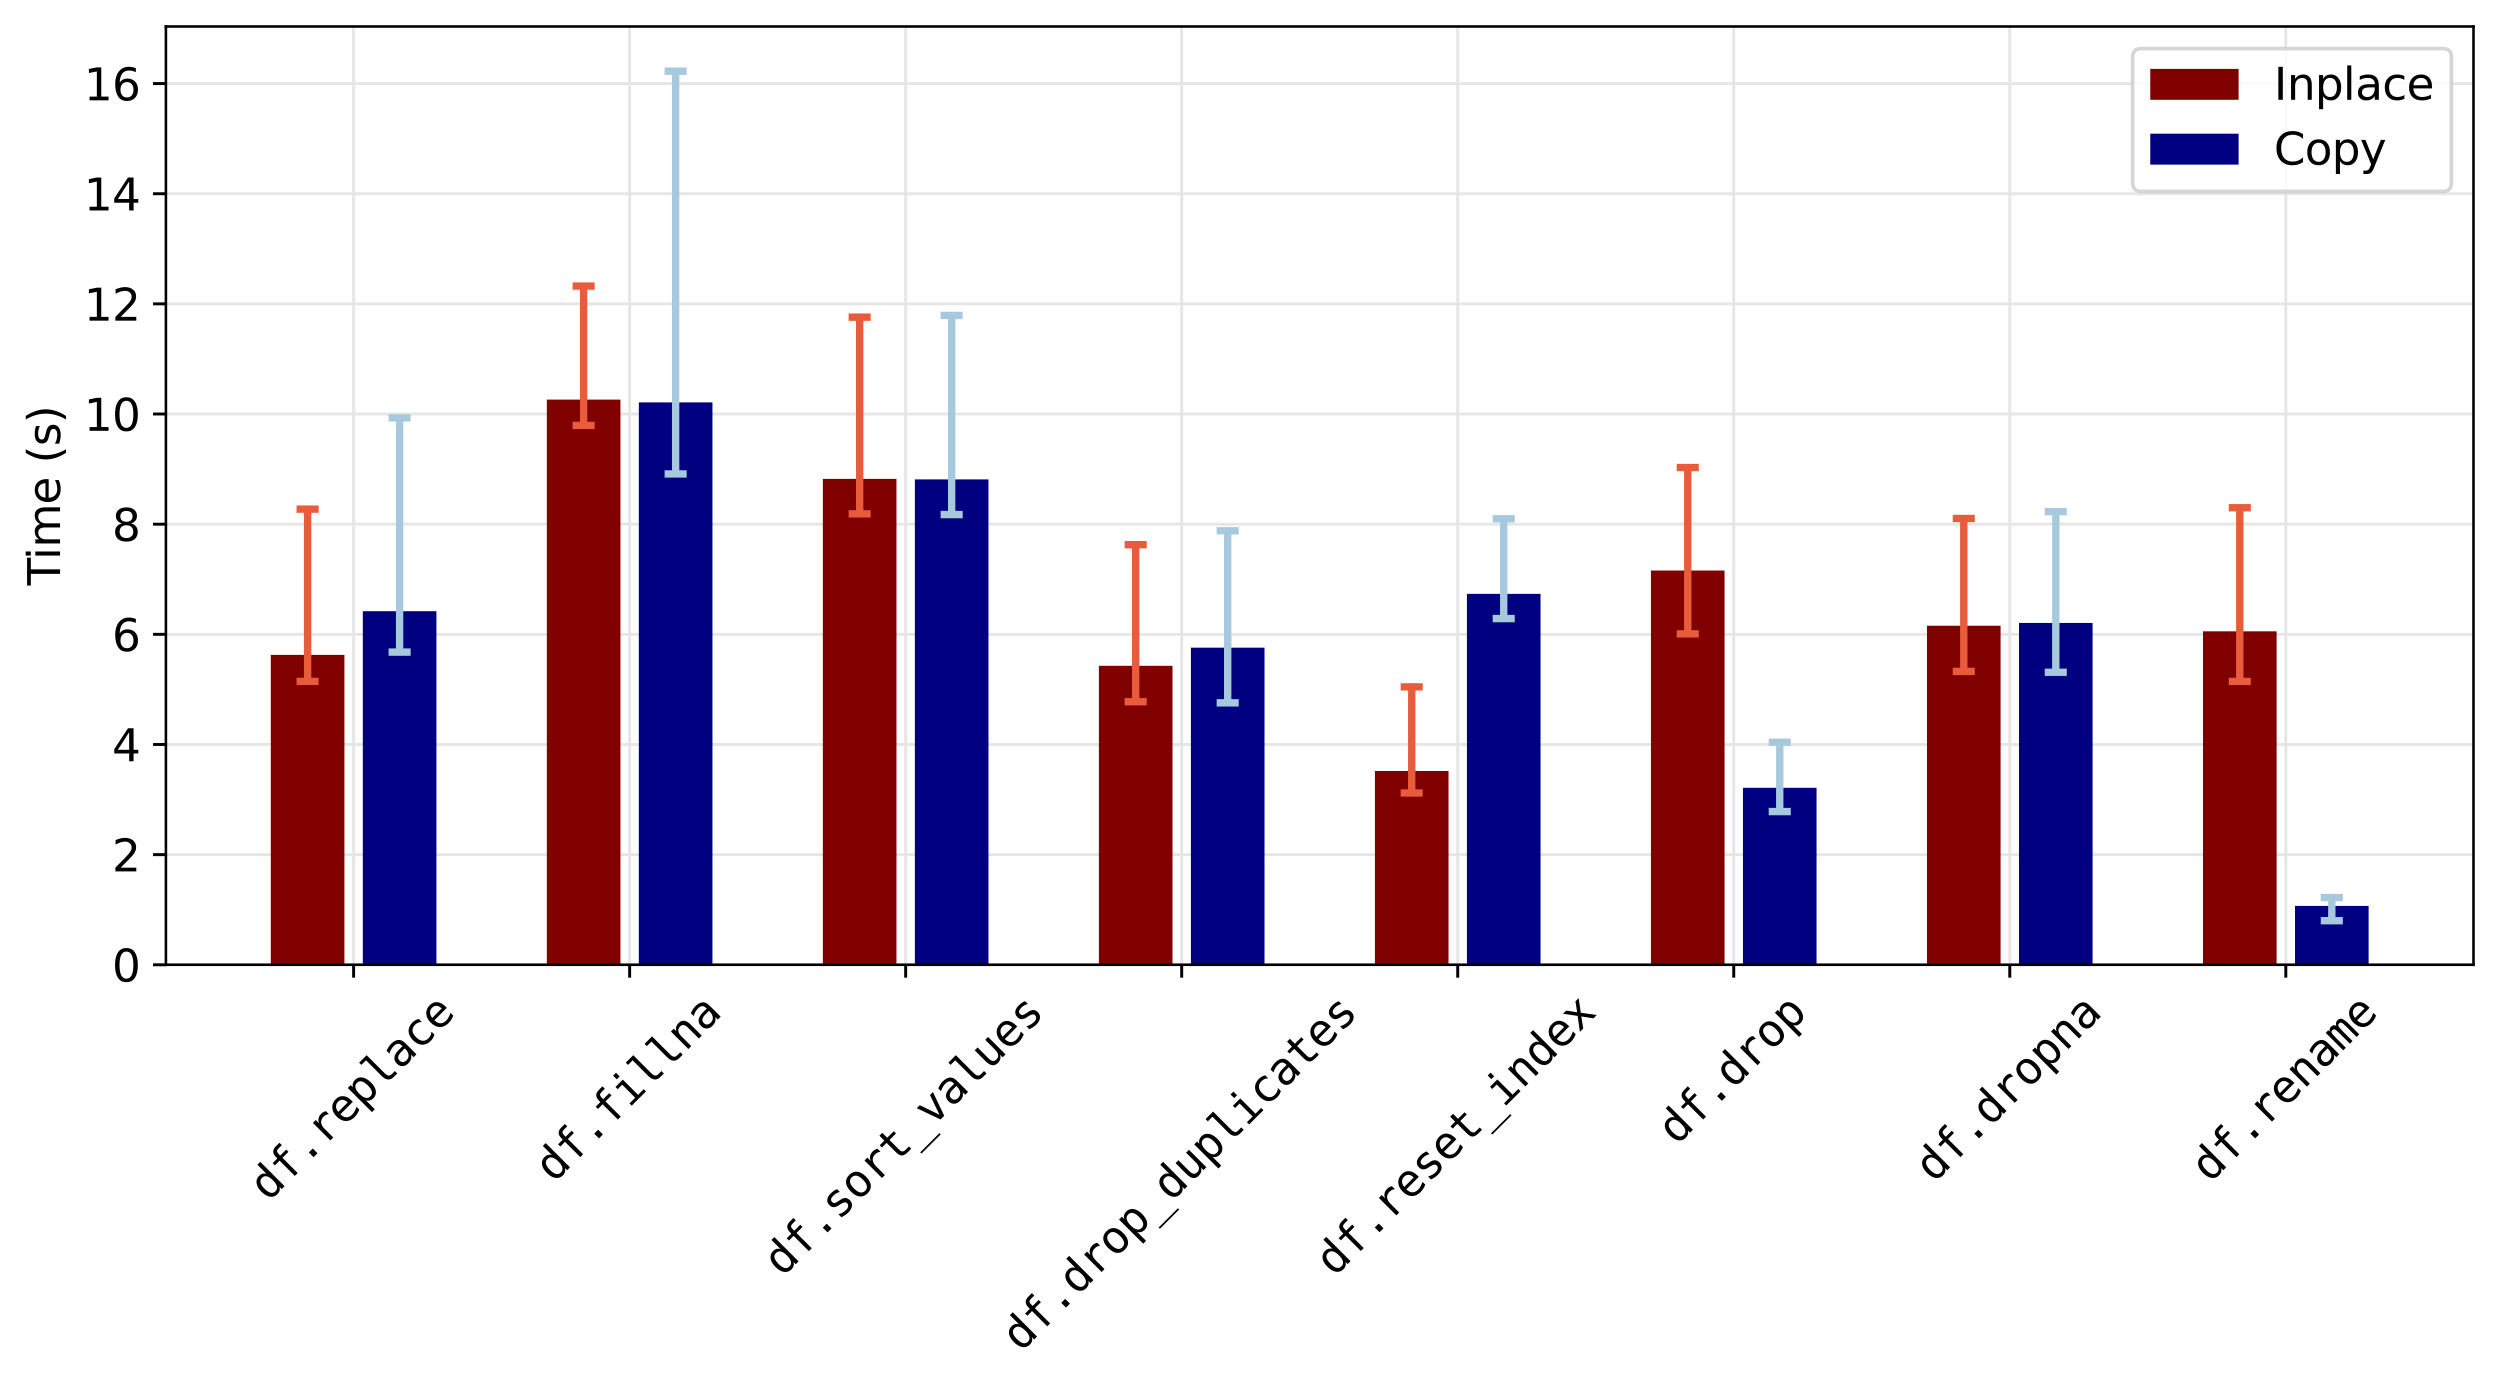 <?xml version="1.0" encoding="utf-8" standalone="no"?>
<!DOCTYPE svg PUBLIC "-//W3C//DTD SVG 1.1//EN"
  "http://www.w3.org/Graphics/SVG/1.1/DTD/svg11.dtd">
<svg xmlns:xlink="http://www.w3.org/1999/xlink" width="679.339pt" height="376.812pt" viewBox="0 0 679.339 376.812" xmlns="http://www.w3.org/2000/svg" version="1.1">
 <defs>
  <style type="text/css">*{stroke-linejoin: round; stroke-linecap: butt}</style>
 </defs>
 <g id="figure_1">
  <g id="patch_1">
   <path d="M 0 376.812 
L 679.339 376.812 
L 679.339 0 
L 0 0 
z
" style="fill: #ffffff"/>
  </g>
  <g id="axes_1">
   <g id="patch_2">
    <path d="M 45.084 262.167 
L 672.139 262.167 
L 672.139 7.2 
L 45.084 7.2 
z
" style="fill: #ffffff"/>
   </g>
   <g id="matplotlib.axis_1">
    <g id="xtick_1">
     <g id="line2d_1">
      <path d="M 96.088 262.167 
L 96.088 7.2 
" clip-path="url(#p361c535b4b)" style="fill: none; stroke: #e6e6e6; stroke-width: 0.8; stroke-linecap: square"/>
     </g>
     <g id="line2d_2">
      <defs>
       <path id="mddbc827903" d="M 0 0 
L 0 3.5 
" style="stroke: #000000; stroke-width: 0.8"/>
      </defs>
      <g>
       <use xlink:href="#mddbc827903" x="96.088" y="262.167" style="stroke: #000000; stroke-width: 0.8"/>
      </g>
     </g>
     <g id="text_1">
      <!-- df.replace -->
      <g transform="translate(72.91 326.744) rotate(-45) scale(0.12 -0.12)">
       <defs>
        <path id="DejaVuSansMono-64" d="M 2681 3053 
L 2681 4863 
L 3256 4863 
L 3256 0 
L 2681 0 
L 2681 441 
Q 2538 181 2298 45 
Q 2059 -91 1747 -91 
Q 1113 -91 748 401 
Q 384 894 384 1759 
Q 384 2613 750 3098 
Q 1116 3584 1747 3584 
Q 2063 3584 2303 3448 
Q 2544 3313 2681 3053 
z
M 991 1747 
Q 991 1078 1203 737 
Q 1416 397 1831 397 
Q 2247 397 2464 740 
Q 2681 1084 2681 1747 
Q 2681 2413 2464 2755 
Q 2247 3097 1831 3097 
Q 1416 3097 1203 2756 
Q 991 2416 991 1747 
z
" transform="scale(0.016)"/>
        <path id="DejaVuSansMono-66" d="M 3322 4863 
L 3322 4384 
L 2669 4384 
Q 2359 4384 2239 4257 
Q 2119 4131 2119 3809 
L 2119 3500 
L 3322 3500 
L 3322 3053 
L 2119 3053 
L 2119 0 
L 1544 0 
L 1544 3053 
L 609 3053 
L 609 3500 
L 1544 3500 
L 1544 3744 
Q 1544 4319 1808 4591 
Q 2072 4863 2631 4863 
L 3322 4863 
z
" transform="scale(0.016)"/>
        <path id="DejaVuSansMono-2e" d="M 1528 953 
L 2316 953 
L 2316 0 
L 1528 0 
L 1528 953 
z
" transform="scale(0.016)"/>
        <path id="DejaVuSansMono-72" d="M 3609 2778 
Q 3425 2922 3234 2987 
Q 3044 3053 2816 3053 
Q 2278 3053 1993 2715 
Q 1709 2378 1709 1741 
L 1709 0 
L 1131 0 
L 1131 3500 
L 1709 3500 
L 1709 2816 
Q 1853 3188 2151 3386 
Q 2450 3584 2859 3584 
Q 3072 3584 3256 3531 
Q 3441 3478 3609 3366 
L 3609 2778 
z
" transform="scale(0.016)"/>
        <path id="DejaVuSansMono-65" d="M 3475 1894 
L 3475 1613 
L 984 1613 
L 984 1594 
Q 984 1022 1282 709 
Q 1581 397 2125 397 
Q 2400 397 2700 484 
Q 3000 572 3341 750 
L 3341 178 
Q 3013 44 2708 -23 
Q 2403 -91 2119 -91 
Q 1303 -91 843 398 
Q 384 888 384 1747 
Q 384 2584 834 3084 
Q 1284 3584 2034 3584 
Q 2703 3584 3089 3131 
Q 3475 2678 3475 1894 
z
M 2900 2063 
Q 2888 2569 2661 2833 
Q 2434 3097 2009 3097 
Q 1594 3097 1325 2822 
Q 1056 2547 1006 2059 
L 2900 2063 
z
" transform="scale(0.016)"/>
        <path id="DejaVuSansMono-70" d="M 1172 441 
L 1172 -1331 
L 594 -1331 
L 594 3500 
L 1172 3500 
L 1172 3053 
Q 1316 3313 1555 3448 
Q 1794 3584 2106 3584 
Q 2741 3584 3102 3093 
Q 3463 2603 3463 1734 
Q 3463 881 3100 395 
Q 2738 -91 2106 -91 
Q 1788 -91 1548 45 
Q 1309 181 1172 441 
z
M 2859 1747 
Q 2859 2416 2648 2756 
Q 2438 3097 2022 3097 
Q 1603 3097 1387 2755 
Q 1172 2413 1172 1747 
Q 1172 1084 1387 740 
Q 1603 397 2022 397 
Q 2438 397 2648 737 
Q 2859 1078 2859 1747 
z
" transform="scale(0.016)"/>
        <path id="DejaVuSansMono-6c" d="M 1997 1269 
Q 1997 881 2139 684 
Q 2281 488 2559 488 
L 3231 488 
L 3231 0 
L 2503 0 
Q 1988 0 1705 331 
Q 1422 663 1422 1269 
L 1422 4447 
L 500 4447 
L 500 4897 
L 1997 4897 
L 1997 1269 
z
" transform="scale(0.016)"/>
        <path id="DejaVuSansMono-61" d="M 2194 1759 
L 2003 1759 
Q 1500 1759 1245 1582 
Q 991 1406 991 1056 
Q 991 741 1181 566 
Q 1372 391 1709 391 
Q 2184 391 2456 720 
Q 2728 1050 2731 1631 
L 2731 1759 
L 2194 1759 
z
M 3309 1997 
L 3309 0 
L 2731 0 
L 2731 519 
Q 2547 206 2267 57 
Q 1988 -91 1588 -91 
Q 1053 -91 734 211 
Q 416 513 416 1019 
Q 416 1603 808 1906 
Q 1200 2209 1959 2209 
L 2731 2209 
L 2731 2300 
Q 2728 2719 2518 2908 
Q 2309 3097 1850 3097 
Q 1556 3097 1256 3012 
Q 956 2928 672 2766 
L 672 3341 
Q 991 3463 1283 3523 
Q 1575 3584 1850 3584 
Q 2284 3584 2592 3456 
Q 2900 3328 3091 3072 
Q 3209 2916 3259 2686 
Q 3309 2456 3309 1997 
z
" transform="scale(0.016)"/>
        <path id="DejaVuSansMono-63" d="M 3316 178 
Q 3084 44 2839 -23 
Q 2594 -91 2338 -91 
Q 1525 -91 1067 396 
Q 609 884 609 1747 
Q 609 2609 1067 3096 
Q 1525 3584 2338 3584 
Q 2591 3584 2831 3518 
Q 3072 3453 3316 3316 
L 3316 2713 
Q 3088 2916 2858 3006 
Q 2628 3097 2338 3097 
Q 1797 3097 1506 2747 
Q 1216 2397 1216 1747 
Q 1216 1100 1508 748 
Q 1800 397 2338 397 
Q 2638 397 2875 489 
Q 3113 581 3316 775 
L 3316 178 
z
" transform="scale(0.016)"/>
       </defs>
       <use xlink:href="#DejaVuSansMono-64"/>
       <use xlink:href="#DejaVuSansMono-66" transform="translate(60.205 0)"/>
       <use xlink:href="#DejaVuSansMono-2e" transform="translate(120.41 0)"/>
       <use xlink:href="#DejaVuSansMono-72" transform="translate(180.615 0)"/>
       <use xlink:href="#DejaVuSansMono-65" transform="translate(240.82 0)"/>
       <use xlink:href="#DejaVuSansMono-70" transform="translate(301.025 0)"/>
       <use xlink:href="#DejaVuSansMono-6c" transform="translate(361.23 0)"/>
       <use xlink:href="#DejaVuSansMono-61" transform="translate(421.436 0)"/>
       <use xlink:href="#DejaVuSansMono-63" transform="translate(481.641 0)"/>
       <use xlink:href="#DejaVuSansMono-65" transform="translate(541.846 0)"/>
      </g>
     </g>
    </g>
    <g id="xtick_2">
     <g id="line2d_3">
      <path d="M 171.095 262.167 
L 171.095 7.2 
" clip-path="url(#p361c535b4b)" style="fill: none; stroke: #e6e6e6; stroke-width: 0.8; stroke-linecap: square"/>
     </g>
     <g id="line2d_4">
      <g>
       <use xlink:href="#mddbc827903" x="171.095" y="262.167" style="stroke: #000000; stroke-width: 0.8"/>
      </g>
     </g>
     <g id="text_2">
      <!-- df.fillna -->
      <g transform="translate(150.471 321.636) rotate(-45) scale(0.12 -0.12)">
       <defs>
        <path id="DejaVuSansMono-69" d="M 800 3500 
L 2272 3500 
L 2272 447 
L 3413 447 
L 3413 0 
L 556 0 
L 556 447 
L 1697 447 
L 1697 3053 
L 800 3053 
L 800 3500 
z
M 1697 4863 
L 2272 4863 
L 2272 4134 
L 1697 4134 
L 1697 4863 
z
" transform="scale(0.016)"/>
        <path id="DejaVuSansMono-6e" d="M 3284 2169 
L 3284 0 
L 2706 0 
L 2706 2169 
Q 2706 2641 2540 2862 
Q 2375 3084 2022 3084 
Q 1619 3084 1401 2798 
Q 1184 2513 1184 1978 
L 1184 0 
L 609 0 
L 609 3500 
L 1184 3500 
L 1184 2975 
Q 1338 3275 1600 3429 
Q 1863 3584 2222 3584 
Q 2756 3584 3020 3232 
Q 3284 2881 3284 2169 
z
" transform="scale(0.016)"/>
       </defs>
       <use xlink:href="#DejaVuSansMono-64"/>
       <use xlink:href="#DejaVuSansMono-66" transform="translate(60.205 0)"/>
       <use xlink:href="#DejaVuSansMono-2e" transform="translate(120.41 0)"/>
       <use xlink:href="#DejaVuSansMono-66" transform="translate(180.615 0)"/>
       <use xlink:href="#DejaVuSansMono-69" transform="translate(240.82 0)"/>
       <use xlink:href="#DejaVuSansMono-6c" transform="translate(301.025 0)"/>
       <use xlink:href="#DejaVuSansMono-6c" transform="translate(361.23 0)"/>
       <use xlink:href="#DejaVuSansMono-6e" transform="translate(421.436 0)"/>
       <use xlink:href="#DejaVuSansMono-61" transform="translate(481.641 0)"/>
      </g>
     </g>
    </g>
    <g id="xtick_3">
     <g id="line2d_5">
      <path d="M 246.101 262.167 
L 246.101 7.2 
" clip-path="url(#p361c535b4b)" style="fill: none; stroke: #e6e6e6; stroke-width: 0.8; stroke-linecap: square"/>
     </g>
     <g id="line2d_6">
      <g>
       <use xlink:href="#mddbc827903" x="246.101" y="262.167" style="stroke: #000000; stroke-width: 0.8"/>
      </g>
     </g>
     <g id="text_3">
      <!-- df.sort_values -->
      <g transform="translate(212.588 347.178) rotate(-45) scale(0.12 -0.12)">
       <defs>
        <path id="DejaVuSansMono-73" d="M 3041 3378 
L 3041 2816 
Q 2794 2959 2544 3031 
Q 2294 3103 2034 3103 
Q 1644 3103 1451 2976 
Q 1259 2850 1259 2591 
Q 1259 2356 1403 2240 
Q 1547 2125 2119 2016 
L 2350 1972 
Q 2778 1891 2998 1647 
Q 3219 1403 3219 1013 
Q 3219 494 2850 201 
Q 2481 -91 1825 -91 
Q 1566 -91 1281 -36 
Q 997 19 666 128 
L 666 722 
Q 988 556 1281 473 
Q 1575 391 1838 391 
Q 2219 391 2428 545 
Q 2638 700 2638 978 
Q 2638 1378 1872 1531 
L 1847 1538 
L 1631 1581 
Q 1134 1678 906 1908 
Q 678 2138 678 2534 
Q 678 3038 1018 3311 
Q 1359 3584 1991 3584 
Q 2272 3584 2531 3532 
Q 2791 3481 3041 3378 
z
" transform="scale(0.016)"/>
        <path id="DejaVuSansMono-6f" d="M 1925 3097 
Q 1488 3097 1263 2756 
Q 1038 2416 1038 1747 
Q 1038 1081 1263 739 
Q 1488 397 1925 397 
Q 2366 397 2591 739 
Q 2816 1081 2816 1747 
Q 2816 2416 2591 2756 
Q 2366 3097 1925 3097 
z
M 1925 3584 
Q 2653 3584 3039 3112 
Q 3425 2641 3425 1747 
Q 3425 850 3040 379 
Q 2656 -91 1925 -91 
Q 1197 -91 812 379 
Q 428 850 428 1747 
Q 428 2641 812 3112 
Q 1197 3584 1925 3584 
z
" transform="scale(0.016)"/>
        <path id="DejaVuSansMono-74" d="M 1919 4494 
L 1919 3500 
L 3225 3500 
L 3225 3053 
L 1919 3053 
L 1919 1153 
Q 1919 766 2066 612 
Q 2213 459 2578 459 
L 3225 459 
L 3225 0 
L 2522 0 
Q 1875 0 1609 259 
Q 1344 519 1344 1153 
L 1344 3053 
L 409 3053 
L 409 3500 
L 1344 3500 
L 1344 4494 
L 1919 4494 
z
" transform="scale(0.016)"/>
        <path id="DejaVuSansMono-5f" d="M 3853 -1259 
L 3853 -1509 
L 0 -1509 
L 0 -1259 
L 3853 -1259 
z
" transform="scale(0.016)"/>
        <path id="DejaVuSansMono-76" d="M 313 3500 
L 909 3500 
L 1925 563 
L 2944 3500 
L 3541 3500 
L 2297 0 
L 1556 0 
L 313 3500 
z
" transform="scale(0.016)"/>
        <path id="DejaVuSansMono-75" d="M 609 1325 
L 609 3494 
L 1184 3494 
L 1184 1325 
Q 1184 853 1351 631 
Q 1519 409 1869 409 
Q 2275 409 2490 695 
Q 2706 981 2706 1516 
L 2706 3494 
L 3284 3494 
L 3284 0 
L 2706 0 
L 2706 525 
Q 2553 222 2289 65 
Q 2025 -91 1672 -91 
Q 1134 -91 871 261 
Q 609 613 609 1325 
z
" transform="scale(0.016)"/>
       </defs>
       <use xlink:href="#DejaVuSansMono-64"/>
       <use xlink:href="#DejaVuSansMono-66" transform="translate(60.205 0)"/>
       <use xlink:href="#DejaVuSansMono-2e" transform="translate(120.41 0)"/>
       <use xlink:href="#DejaVuSansMono-73" transform="translate(180.615 0)"/>
       <use xlink:href="#DejaVuSansMono-6f" transform="translate(240.82 0)"/>
       <use xlink:href="#DejaVuSansMono-72" transform="translate(301.025 0)"/>
       <use xlink:href="#DejaVuSansMono-74" transform="translate(361.23 0)"/>
       <use xlink:href="#DejaVuSansMono-5f" transform="translate(421.436 0)"/>
       <use xlink:href="#DejaVuSansMono-76" transform="translate(481.641 0)"/>
       <use xlink:href="#DejaVuSansMono-61" transform="translate(541.846 0)"/>
       <use xlink:href="#DejaVuSansMono-6c" transform="translate(602.051 0)"/>
       <use xlink:href="#DejaVuSansMono-75" transform="translate(662.256 0)"/>
       <use xlink:href="#DejaVuSansMono-65" transform="translate(722.461 0)"/>
       <use xlink:href="#DejaVuSansMono-73" transform="translate(782.666 0)"/>
      </g>
     </g>
    </g>
    <g id="xtick_4">
     <g id="line2d_7">
      <path d="M 321.108 262.167 
L 321.108 7.2 
" clip-path="url(#p361c535b4b)" style="fill: none; stroke: #e6e6e6; stroke-width: 0.8; stroke-linecap: square"/>
     </g>
     <g id="line2d_8">
      <g>
       <use xlink:href="#mddbc827903" x="321.108" y="262.167" style="stroke: #000000; stroke-width: 0.8"/>
      </g>
     </g>
     <g id="text_4">
      <!-- df.drop_duplicates -->
      <g transform="translate(277.378 367.611) rotate(-45) scale(0.12 -0.12)">
       <use xlink:href="#DejaVuSansMono-64"/>
       <use xlink:href="#DejaVuSansMono-66" transform="translate(60.205 0)"/>
       <use xlink:href="#DejaVuSansMono-2e" transform="translate(120.41 0)"/>
       <use xlink:href="#DejaVuSansMono-64" transform="translate(180.615 0)"/>
       <use xlink:href="#DejaVuSansMono-72" transform="translate(240.82 0)"/>
       <use xlink:href="#DejaVuSansMono-6f" transform="translate(301.025 0)"/>
       <use xlink:href="#DejaVuSansMono-70" transform="translate(361.23 0)"/>
       <use xlink:href="#DejaVuSansMono-5f" transform="translate(421.436 0)"/>
       <use xlink:href="#DejaVuSansMono-64" transform="translate(481.641 0)"/>
       <use xlink:href="#DejaVuSansMono-75" transform="translate(541.846 0)"/>
       <use xlink:href="#DejaVuSansMono-70" transform="translate(602.051 0)"/>
       <use xlink:href="#DejaVuSansMono-6c" transform="translate(662.256 0)"/>
       <use xlink:href="#DejaVuSansMono-69" transform="translate(722.461 0)"/>
       <use xlink:href="#DejaVuSansMono-63" transform="translate(782.666 0)"/>
       <use xlink:href="#DejaVuSansMono-61" transform="translate(842.871 0)"/>
       <use xlink:href="#DejaVuSansMono-74" transform="translate(903.076 0)"/>
       <use xlink:href="#DejaVuSansMono-65" transform="translate(963.281 0)"/>
       <use xlink:href="#DejaVuSansMono-73" transform="translate(1023.486 0)"/>
      </g>
     </g>
    </g>
    <g id="xtick_5">
     <g id="line2d_9">
      <path d="M 396.115 262.167 
L 396.115 7.2 
" clip-path="url(#p361c535b4b)" style="fill: none; stroke: #e6e6e6; stroke-width: 0.8; stroke-linecap: square"/>
     </g>
     <g id="line2d_10">
      <g>
       <use xlink:href="#mddbc827903" x="396.115" y="262.167" style="stroke: #000000; stroke-width: 0.8"/>
      </g>
     </g>
     <g id="text_5">
      <!-- df.reset_index -->
      <g transform="translate(362.579 347.133) rotate(-45) scale(0.12 -0.12)">
       <defs>
        <path id="DejaVuSansMono-78" d="M 3494 3500 
L 2241 1825 
L 3616 0 
L 2950 0 
L 1925 1403 
L 903 0 
L 238 0 
L 1613 1825 
L 359 3500 
L 997 3500 
L 1925 2234 
L 2847 3500 
L 3494 3500 
z
" transform="scale(0.016)"/>
       </defs>
       <use xlink:href="#DejaVuSansMono-64"/>
       <use xlink:href="#DejaVuSansMono-66" transform="translate(60.205 0)"/>
       <use xlink:href="#DejaVuSansMono-2e" transform="translate(120.41 0)"/>
       <use xlink:href="#DejaVuSansMono-72" transform="translate(180.615 0)"/>
       <use xlink:href="#DejaVuSansMono-65" transform="translate(240.82 0)"/>
       <use xlink:href="#DejaVuSansMono-73" transform="translate(301.025 0)"/>
       <use xlink:href="#DejaVuSansMono-65" transform="translate(361.23 0)"/>
       <use xlink:href="#DejaVuSansMono-74" transform="translate(421.436 0)"/>
       <use xlink:href="#DejaVuSansMono-5f" transform="translate(481.641 0)"/>
       <use xlink:href="#DejaVuSansMono-69" transform="translate(541.846 0)"/>
       <use xlink:href="#DejaVuSansMono-6e" transform="translate(602.051 0)"/>
       <use xlink:href="#DejaVuSansMono-64" transform="translate(662.256 0)"/>
       <use xlink:href="#DejaVuSansMono-65" transform="translate(722.461 0)"/>
       <use xlink:href="#DejaVuSansMono-78" transform="translate(782.666 0)"/>
      </g>
     </g>
    </g>
    <g id="xtick_6">
     <g id="line2d_11">
      <path d="M 471.121 262.167 
L 471.121 7.2 
" clip-path="url(#p361c535b4b)" style="fill: none; stroke: #e6e6e6; stroke-width: 0.8; stroke-linecap: square"/>
     </g>
     <g id="line2d_12">
      <g>
       <use xlink:href="#mddbc827903" x="471.121" y="262.167" style="stroke: #000000; stroke-width: 0.8"/>
      </g>
     </g>
     <g id="text_6">
      <!-- df.drop -->
      <g transform="translate(455.606 311.419) rotate(-45) scale(0.12 -0.12)">
       <use xlink:href="#DejaVuSansMono-64"/>
       <use xlink:href="#DejaVuSansMono-66" transform="translate(60.205 0)"/>
       <use xlink:href="#DejaVuSansMono-2e" transform="translate(120.41 0)"/>
       <use xlink:href="#DejaVuSansMono-64" transform="translate(180.615 0)"/>
       <use xlink:href="#DejaVuSansMono-72" transform="translate(240.82 0)"/>
       <use xlink:href="#DejaVuSansMono-6f" transform="translate(301.025 0)"/>
       <use xlink:href="#DejaVuSansMono-70" transform="translate(361.23 0)"/>
      </g>
     </g>
    </g>
    <g id="xtick_7">
     <g id="line2d_13">
      <path d="M 546.128 262.167 
L 546.128 7.2 
" clip-path="url(#p361c535b4b)" style="fill: none; stroke: #e6e6e6; stroke-width: 0.8; stroke-linecap: square"/>
     </g>
     <g id="line2d_14">
      <g>
       <use xlink:href="#mddbc827903" x="546.128" y="262.167" style="stroke: #000000; stroke-width: 0.8"/>
      </g>
     </g>
     <g id="text_7">
      <!-- df.dropna -->
      <g transform="translate(525.504 321.636) rotate(-45) scale(0.12 -0.12)">
       <use xlink:href="#DejaVuSansMono-64"/>
       <use xlink:href="#DejaVuSansMono-66" transform="translate(60.205 0)"/>
       <use xlink:href="#DejaVuSansMono-2e" transform="translate(120.41 0)"/>
       <use xlink:href="#DejaVuSansMono-64" transform="translate(180.615 0)"/>
       <use xlink:href="#DejaVuSansMono-72" transform="translate(240.82 0)"/>
       <use xlink:href="#DejaVuSansMono-6f" transform="translate(301.025 0)"/>
       <use xlink:href="#DejaVuSansMono-70" transform="translate(361.23 0)"/>
       <use xlink:href="#DejaVuSansMono-6e" transform="translate(421.436 0)"/>
       <use xlink:href="#DejaVuSansMono-61" transform="translate(481.641 0)"/>
      </g>
     </g>
    </g>
    <g id="xtick_8">
     <g id="line2d_15">
      <path d="M 621.134 262.167 
L 621.134 7.2 
" clip-path="url(#p361c535b4b)" style="fill: none; stroke: #e6e6e6; stroke-width: 0.8; stroke-linecap: square"/>
     </g>
     <g id="line2d_16">
      <g>
       <use xlink:href="#mddbc827903" x="621.134" y="262.167" style="stroke: #000000; stroke-width: 0.8"/>
      </g>
     </g>
     <g id="text_8">
      <!-- df.rename -->
      <g transform="translate(600.51 321.636) rotate(-45) scale(0.12 -0.12)">
       <defs>
        <path id="DejaVuSansMono-6d" d="M 2113 3144 
Q 2219 3369 2383 3476 
Q 2547 3584 2778 3584 
Q 3200 3584 3373 3257 
Q 3547 2931 3547 2028 
L 3547 0 
L 3022 0 
L 3022 2003 
Q 3022 2744 2939 2923 
Q 2856 3103 2638 3103 
Q 2388 3103 2295 2911 
Q 2203 2719 2203 2003 
L 2203 0 
L 1678 0 
L 1678 2003 
Q 1678 2753 1589 2928 
Q 1500 3103 1269 3103 
Q 1041 3103 952 2911 
Q 863 2719 863 2003 
L 863 0 
L 341 0 
L 341 3500 
L 863 3500 
L 863 3200 
Q 966 3388 1120 3486 
Q 1275 3584 1472 3584 
Q 1709 3584 1867 3475 
Q 2025 3366 2113 3144 
z
" transform="scale(0.016)"/>
       </defs>
       <use xlink:href="#DejaVuSansMono-64"/>
       <use xlink:href="#DejaVuSansMono-66" transform="translate(60.205 0)"/>
       <use xlink:href="#DejaVuSansMono-2e" transform="translate(120.41 0)"/>
       <use xlink:href="#DejaVuSansMono-72" transform="translate(180.615 0)"/>
       <use xlink:href="#DejaVuSansMono-65" transform="translate(240.82 0)"/>
       <use xlink:href="#DejaVuSansMono-6e" transform="translate(301.025 0)"/>
       <use xlink:href="#DejaVuSansMono-61" transform="translate(361.23 0)"/>
       <use xlink:href="#DejaVuSansMono-6d" transform="translate(421.436 0)"/>
       <use xlink:href="#DejaVuSansMono-65" transform="translate(481.641 0)"/>
      </g>
     </g>
    </g>
   </g>
   <g id="matplotlib.axis_2">
    <g id="ytick_1">
     <g id="line2d_17">
      <path d="M 45.084 262.167 
L 672.139 262.167 
" clip-path="url(#p361c535b4b)" style="fill: none; stroke: #e6e6e6; stroke-width: 0.8; stroke-linecap: square"/>
     </g>
     <g id="line2d_18">
      <defs>
       <path id="m31999ba8ed" d="M 0 0 
L -3.5 0 
" style="stroke: #000000; stroke-width: 0.8"/>
      </defs>
      <g>
       <use xlink:href="#m31999ba8ed" x="45.084" y="262.167" style="stroke: #000000; stroke-width: 0.8"/>
      </g>
     </g>
     <g id="text_9">
      <!-- 0 -->
      <g transform="translate(30.449 266.727) scale(0.12 -0.12)">
       <defs>
        <path id="DejaVuSans-30" d="M 2034 4250 
Q 1547 4250 1301 3770 
Q 1056 3291 1056 2328 
Q 1056 1369 1301 889 
Q 1547 409 2034 409 
Q 2525 409 2770 889 
Q 3016 1369 3016 2328 
Q 3016 3291 2770 3770 
Q 2525 4250 2034 4250 
z
M 2034 4750 
Q 2819 4750 3233 4129 
Q 3647 3509 3647 2328 
Q 3647 1150 3233 529 
Q 2819 -91 2034 -91 
Q 1250 -91 836 529 
Q 422 1150 422 2328 
Q 422 3509 836 4129 
Q 1250 4750 2034 4750 
z
" transform="scale(0.016)"/>
       </defs>
       <use xlink:href="#DejaVuSans-30"/>
      </g>
     </g>
    </g>
    <g id="ytick_2">
     <g id="line2d_19">
      <path d="M 45.084 232.235 
L 672.139 232.235 
" clip-path="url(#p361c535b4b)" style="fill: none; stroke: #e6e6e6; stroke-width: 0.8; stroke-linecap: square"/>
     </g>
     <g id="line2d_20">
      <g>
       <use xlink:href="#m31999ba8ed" x="45.084" y="232.235" style="stroke: #000000; stroke-width: 0.8"/>
      </g>
     </g>
     <g id="text_10">
      <!-- 2 -->
      <g transform="translate(30.449 236.794) scale(0.12 -0.12)">
       <defs>
        <path id="DejaVuSans-32" d="M 1228 531 
L 3431 531 
L 3431 0 
L 469 0 
L 469 531 
Q 828 903 1448 1529 
Q 2069 2156 2228 2338 
Q 2531 2678 2651 2914 
Q 2772 3150 2772 3378 
Q 2772 3750 2511 3984 
Q 2250 4219 1831 4219 
Q 1534 4219 1204 4116 
Q 875 4013 500 3803 
L 500 4441 
Q 881 4594 1212 4672 
Q 1544 4750 1819 4750 
Q 2544 4750 2975 4387 
Q 3406 4025 3406 3419 
Q 3406 3131 3298 2873 
Q 3191 2616 2906 2266 
Q 2828 2175 2409 1742 
Q 1991 1309 1228 531 
z
" transform="scale(0.016)"/>
       </defs>
       <use xlink:href="#DejaVuSans-32"/>
      </g>
     </g>
    </g>
    <g id="ytick_3">
     <g id="line2d_21">
      <path d="M 45.084 202.302 
L 672.139 202.302 
" clip-path="url(#p361c535b4b)" style="fill: none; stroke: #e6e6e6; stroke-width: 0.8; stroke-linecap: square"/>
     </g>
     <g id="line2d_22">
      <g>
       <use xlink:href="#m31999ba8ed" x="45.084" y="202.302" style="stroke: #000000; stroke-width: 0.8"/>
      </g>
     </g>
     <g id="text_11">
      <!-- 4 -->
      <g transform="translate(30.449 206.861) scale(0.12 -0.12)">
       <defs>
        <path id="DejaVuSans-34" d="M 2419 4116 
L 825 1625 
L 2419 1625 
L 2419 4116 
z
M 2253 4666 
L 3047 4666 
L 3047 1625 
L 3713 1625 
L 3713 1100 
L 3047 1100 
L 3047 0 
L 2419 0 
L 2419 1100 
L 313 1100 
L 313 1709 
L 2253 4666 
z
" transform="scale(0.016)"/>
       </defs>
       <use xlink:href="#DejaVuSans-34"/>
      </g>
     </g>
    </g>
    <g id="ytick_4">
     <g id="line2d_23">
      <path d="M 45.084 172.37 
L 672.139 172.37 
" clip-path="url(#p361c535b4b)" style="fill: none; stroke: #e6e6e6; stroke-width: 0.8; stroke-linecap: square"/>
     </g>
     <g id="line2d_24">
      <g>
       <use xlink:href="#m31999ba8ed" x="45.084" y="172.37" style="stroke: #000000; stroke-width: 0.8"/>
      </g>
     </g>
     <g id="text_12">
      <!-- 6 -->
      <g transform="translate(30.449 176.929) scale(0.12 -0.12)">
       <defs>
        <path id="DejaVuSans-36" d="M 2113 2584 
Q 1688 2584 1439 2293 
Q 1191 2003 1191 1497 
Q 1191 994 1439 701 
Q 1688 409 2113 409 
Q 2538 409 2786 701 
Q 3034 994 3034 1497 
Q 3034 2003 2786 2293 
Q 2538 2584 2113 2584 
z
M 3366 4563 
L 3366 3988 
Q 3128 4100 2886 4159 
Q 2644 4219 2406 4219 
Q 1781 4219 1451 3797 
Q 1122 3375 1075 2522 
Q 1259 2794 1537 2939 
Q 1816 3084 2150 3084 
Q 2853 3084 3261 2657 
Q 3669 2231 3669 1497 
Q 3669 778 3244 343 
Q 2819 -91 2113 -91 
Q 1303 -91 875 529 
Q 447 1150 447 2328 
Q 447 3434 972 4092 
Q 1497 4750 2381 4750 
Q 2619 4750 2861 4703 
Q 3103 4656 3366 4563 
z
" transform="scale(0.016)"/>
       </defs>
       <use xlink:href="#DejaVuSans-36"/>
      </g>
     </g>
    </g>
    <g id="ytick_5">
     <g id="line2d_25">
      <path d="M 45.084 142.437 
L 672.139 142.437 
" clip-path="url(#p361c535b4b)" style="fill: none; stroke: #e6e6e6; stroke-width: 0.8; stroke-linecap: square"/>
     </g>
     <g id="line2d_26">
      <g>
       <use xlink:href="#m31999ba8ed" x="45.084" y="142.437" style="stroke: #000000; stroke-width: 0.8"/>
      </g>
     </g>
     <g id="text_13">
      <!-- 8 -->
      <g transform="translate(30.449 146.996) scale(0.12 -0.12)">
       <defs>
        <path id="DejaVuSans-38" d="M 2034 2216 
Q 1584 2216 1326 1975 
Q 1069 1734 1069 1313 
Q 1069 891 1326 650 
Q 1584 409 2034 409 
Q 2484 409 2743 651 
Q 3003 894 3003 1313 
Q 3003 1734 2745 1975 
Q 2488 2216 2034 2216 
z
M 1403 2484 
Q 997 2584 770 2862 
Q 544 3141 544 3541 
Q 544 4100 942 4425 
Q 1341 4750 2034 4750 
Q 2731 4750 3128 4425 
Q 3525 4100 3525 3541 
Q 3525 3141 3298 2862 
Q 3072 2584 2669 2484 
Q 3125 2378 3379 2068 
Q 3634 1759 3634 1313 
Q 3634 634 3220 271 
Q 2806 -91 2034 -91 
Q 1263 -91 848 271 
Q 434 634 434 1313 
Q 434 1759 690 2068 
Q 947 2378 1403 2484 
z
M 1172 3481 
Q 1172 3119 1398 2916 
Q 1625 2713 2034 2713 
Q 2441 2713 2670 2916 
Q 2900 3119 2900 3481 
Q 2900 3844 2670 4047 
Q 2441 4250 2034 4250 
Q 1625 4250 1398 4047 
Q 1172 3844 1172 3481 
z
" transform="scale(0.016)"/>
       </defs>
       <use xlink:href="#DejaVuSans-38"/>
      </g>
     </g>
    </g>
    <g id="ytick_6">
     <g id="line2d_27">
      <path d="M 45.084 112.505 
L 672.139 112.505 
" clip-path="url(#p361c535b4b)" style="fill: none; stroke: #e6e6e6; stroke-width: 0.8; stroke-linecap: square"/>
     </g>
     <g id="line2d_28">
      <g>
       <use xlink:href="#m31999ba8ed" x="45.084" y="112.505" style="stroke: #000000; stroke-width: 0.8"/>
      </g>
     </g>
     <g id="text_14">
      <!-- 10 -->
      <g transform="translate(22.814 117.064) scale(0.12 -0.12)">
       <defs>
        <path id="DejaVuSans-31" d="M 794 531 
L 1825 531 
L 1825 4091 
L 703 3866 
L 703 4441 
L 1819 4666 
L 2450 4666 
L 2450 531 
L 3481 531 
L 3481 0 
L 794 0 
L 794 531 
z
" transform="scale(0.016)"/>
       </defs>
       <use xlink:href="#DejaVuSans-31"/>
       <use xlink:href="#DejaVuSans-30" transform="translate(63.623 0)"/>
      </g>
     </g>
    </g>
    <g id="ytick_7">
     <g id="line2d_29">
      <path d="M 45.084 82.572 
L 672.139 82.572 
" clip-path="url(#p361c535b4b)" style="fill: none; stroke: #e6e6e6; stroke-width: 0.8; stroke-linecap: square"/>
     </g>
     <g id="line2d_30">
      <g>
       <use xlink:href="#m31999ba8ed" x="45.084" y="82.572" style="stroke: #000000; stroke-width: 0.8"/>
      </g>
     </g>
     <g id="text_15">
      <!-- 12 -->
      <g transform="translate(22.814 87.131) scale(0.12 -0.12)">
       <use xlink:href="#DejaVuSans-31"/>
       <use xlink:href="#DejaVuSans-32" transform="translate(63.623 0)"/>
      </g>
     </g>
    </g>
    <g id="ytick_8">
     <g id="line2d_31">
      <path d="M 45.084 52.64 
L 672.139 52.64 
" clip-path="url(#p361c535b4b)" style="fill: none; stroke: #e6e6e6; stroke-width: 0.8; stroke-linecap: square"/>
     </g>
     <g id="line2d_32">
      <g>
       <use xlink:href="#m31999ba8ed" x="45.084" y="52.64" style="stroke: #000000; stroke-width: 0.8"/>
      </g>
     </g>
     <g id="text_16">
      <!-- 14 -->
      <g transform="translate(22.814 57.199) scale(0.12 -0.12)">
       <use xlink:href="#DejaVuSans-31"/>
       <use xlink:href="#DejaVuSans-34" transform="translate(63.623 0)"/>
      </g>
     </g>
    </g>
    <g id="ytick_9">
     <g id="line2d_33">
      <path d="M 45.084 22.707 
L 672.139 22.707 
" clip-path="url(#p361c535b4b)" style="fill: none; stroke: #e6e6e6; stroke-width: 0.8; stroke-linecap: square"/>
     </g>
     <g id="line2d_34">
      <g>
       <use xlink:href="#m31999ba8ed" x="45.084" y="22.707" style="stroke: #000000; stroke-width: 0.8"/>
      </g>
     </g>
     <g id="text_17">
      <!-- 16 -->
      <g transform="translate(22.814 27.266) scale(0.12 -0.12)">
       <use xlink:href="#DejaVuSans-31"/>
       <use xlink:href="#DejaVuSans-36" transform="translate(63.623 0)"/>
      </g>
     </g>
    </g>
    <g id="text_18">
     <!-- Time (s) -->
     <g transform="translate(16.318 159.078) rotate(-90) scale(0.12 -0.12)">
      <defs>
       <path id="DejaVuSans-54" d="M -19 4666 
L 3928 4666 
L 3928 4134 
L 2272 4134 
L 2272 0 
L 1638 0 
L 1638 4134 
L -19 4134 
L -19 4666 
z
" transform="scale(0.016)"/>
       <path id="DejaVuSans-69" d="M 603 3500 
L 1178 3500 
L 1178 0 
L 603 0 
L 603 3500 
z
M 603 4863 
L 1178 4863 
L 1178 4134 
L 603 4134 
L 603 4863 
z
" transform="scale(0.016)"/>
       <path id="DejaVuSans-6d" d="M 3328 2828 
Q 3544 3216 3844 3400 
Q 4144 3584 4550 3584 
Q 5097 3584 5394 3201 
Q 5691 2819 5691 2113 
L 5691 0 
L 5113 0 
L 5113 2094 
Q 5113 2597 4934 2840 
Q 4756 3084 4391 3084 
Q 3944 3084 3684 2787 
Q 3425 2491 3425 1978 
L 3425 0 
L 2847 0 
L 2847 2094 
Q 2847 2600 2669 2842 
Q 2491 3084 2119 3084 
Q 1678 3084 1418 2786 
Q 1159 2488 1159 1978 
L 1159 0 
L 581 0 
L 581 3500 
L 1159 3500 
L 1159 2956 
Q 1356 3278 1631 3431 
Q 1906 3584 2284 3584 
Q 2666 3584 2933 3390 
Q 3200 3197 3328 2828 
z
" transform="scale(0.016)"/>
       <path id="DejaVuSans-65" d="M 3597 1894 
L 3597 1613 
L 953 1613 
Q 991 1019 1311 708 
Q 1631 397 2203 397 
Q 2534 397 2845 478 
Q 3156 559 3463 722 
L 3463 178 
Q 3153 47 2828 -22 
Q 2503 -91 2169 -91 
Q 1331 -91 842 396 
Q 353 884 353 1716 
Q 353 2575 817 3079 
Q 1281 3584 2069 3584 
Q 2775 3584 3186 3129 
Q 3597 2675 3597 1894 
z
M 3022 2063 
Q 3016 2534 2758 2815 
Q 2500 3097 2075 3097 
Q 1594 3097 1305 2825 
Q 1016 2553 972 2059 
L 3022 2063 
z
" transform="scale(0.016)"/>
       <path id="DejaVuSans-20" transform="scale(0.016)"/>
       <path id="DejaVuSans-28" d="M 1984 4856 
Q 1566 4138 1362 3434 
Q 1159 2731 1159 2009 
Q 1159 1288 1364 580 
Q 1569 -128 1984 -844 
L 1484 -844 
Q 1016 -109 783 600 
Q 550 1309 550 2009 
Q 550 2706 781 3412 
Q 1013 4119 1484 4856 
L 1984 4856 
z
" transform="scale(0.016)"/>
       <path id="DejaVuSans-73" d="M 2834 3397 
L 2834 2853 
Q 2591 2978 2328 3040 
Q 2066 3103 1784 3103 
Q 1356 3103 1142 2972 
Q 928 2841 928 2578 
Q 928 2378 1081 2264 
Q 1234 2150 1697 2047 
L 1894 2003 
Q 2506 1872 2764 1633 
Q 3022 1394 3022 966 
Q 3022 478 2636 193 
Q 2250 -91 1575 -91 
Q 1294 -91 989 -36 
Q 684 19 347 128 
L 347 722 
Q 666 556 975 473 
Q 1284 391 1588 391 
Q 1994 391 2212 530 
Q 2431 669 2431 922 
Q 2431 1156 2273 1281 
Q 2116 1406 1581 1522 
L 1381 1569 
Q 847 1681 609 1914 
Q 372 2147 372 2553 
Q 372 3047 722 3315 
Q 1072 3584 1716 3584 
Q 2034 3584 2315 3537 
Q 2597 3491 2834 3397 
z
" transform="scale(0.016)"/>
       <path id="DejaVuSans-29" d="M 513 4856 
L 1013 4856 
Q 1481 4119 1714 3412 
Q 1947 2706 1947 2009 
Q 1947 1309 1714 600 
Q 1481 -109 1013 -844 
L 513 -844 
Q 928 -128 1133 580 
Q 1338 1288 1338 2009 
Q 1338 2731 1133 3434 
Q 928 4138 513 4856 
z
" transform="scale(0.016)"/>
      </defs>
      <use xlink:href="#DejaVuSans-54"/>
      <use xlink:href="#DejaVuSans-69" transform="translate(57.959 0)"/>
      <use xlink:href="#DejaVuSans-6d" transform="translate(85.742 0)"/>
      <use xlink:href="#DejaVuSans-65" transform="translate(183.154 0)"/>
      <use xlink:href="#DejaVuSans-20" transform="translate(244.678 0)"/>
      <use xlink:href="#DejaVuSans-28" transform="translate(276.465 0)"/>
      <use xlink:href="#DejaVuSans-73" transform="translate(315.479 0)"/>
      <use xlink:href="#DejaVuSans-29" transform="translate(367.578 0)"/>
     </g>
    </g>
   </g>
   <g id="patch_3">
    <path d="M 73.586 262.167 
L 93.588 262.167 
L 93.588 177.945 
L 73.586 177.945 
z
" clip-path="url(#p361c535b4b)" style="fill: #800000"/>
   </g>
   <g id="patch_4">
    <path d="M 98.588 262.167 
L 118.59 262.167 
L 118.59 166.084 
L 98.588 166.084 
z
" clip-path="url(#p361c535b4b)" style="fill: #000080"/>
   </g>
   <g id="patch_5">
    <path d="M 148.593 262.167 
L 168.595 262.167 
L 168.595 108.584 
L 148.593 108.584 
z
" clip-path="url(#p361c535b4b)" style="fill: #800000"/>
   </g>
   <g id="patch_6">
    <path d="M 173.595 262.167 
L 193.597 262.167 
L 193.597 109.354 
L 173.595 109.354 
z
" clip-path="url(#p361c535b4b)" style="fill: #000080"/>
   </g>
   <g id="patch_7">
    <path d="M 223.599 262.167 
L 243.601 262.167 
L 243.601 130.127 
L 223.599 130.127 
z
" clip-path="url(#p361c535b4b)" style="fill: #800000"/>
   </g>
   <g id="patch_8">
    <path d="M 248.602 262.167 
L 268.603 262.167 
L 268.603 130.276 
L 248.602 130.276 
z
" clip-path="url(#p361c535b4b)" style="fill: #000080"/>
   </g>
   <g id="patch_9">
    <path d="M 298.606 262.167 
L 318.608 262.167 
L 318.608 180.92 
L 298.606 180.92 
z
" clip-path="url(#p361c535b4b)" style="fill: #800000"/>
   </g>
   <g id="patch_10">
    <path d="M 323.608 262.167 
L 343.61 262.167 
L 343.61 175.999 
L 323.608 175.999 
z
" clip-path="url(#p361c535b4b)" style="fill: #000080"/>
   </g>
   <g id="patch_11">
    <path d="M 373.613 262.167 
L 393.614 262.167 
L 393.614 209.506 
L 373.613 209.506 
z
" clip-path="url(#p361c535b4b)" style="fill: #800000"/>
   </g>
   <g id="patch_12">
    <path d="M 398.615 262.167 
L 418.617 262.167 
L 418.617 161.373 
L 398.615 161.373 
z
" clip-path="url(#p361c535b4b)" style="fill: #000080"/>
   </g>
   <g id="patch_13">
    <path d="M 448.619 262.167 
L 468.621 262.167 
L 468.621 155.034 
L 448.619 155.034 
z
" clip-path="url(#p361c535b4b)" style="fill: #800000"/>
   </g>
   <g id="patch_14">
    <path d="M 473.621 262.167 
L 493.623 262.167 
L 493.623 214.073 
L 473.621 214.073 
z
" clip-path="url(#p361c535b4b)" style="fill: #000080"/>
   </g>
   <g id="patch_15">
    <path d="M 523.626 262.167 
L 543.627 262.167 
L 543.627 170.039 
L 523.626 170.039 
z
" clip-path="url(#p361c535b4b)" style="fill: #800000"/>
   </g>
   <g id="patch_16">
    <path d="M 548.628 262.167 
L 568.63 262.167 
L 568.63 169.278 
L 548.628 169.278 
z
" clip-path="url(#p361c535b4b)" style="fill: #000080"/>
   </g>
   <g id="patch_17">
    <path d="M 598.632 262.167 
L 618.634 262.167 
L 618.634 171.564 
L 598.632 171.564 
z
" clip-path="url(#p361c535b4b)" style="fill: #800000"/>
   </g>
   <g id="patch_18">
    <path d="M 623.634 262.167 
L 643.636 262.167 
L 643.636 246.18 
L 623.634 246.18 
z
" clip-path="url(#p361c535b4b)" style="fill: #000080"/>
   </g>
   <g id="LineCollection_1">
    <path d="M 83.587 185.162 
L 83.587 138.355 
" clip-path="url(#p361c535b4b)" style="fill: none; stroke: #e95c3b; stroke-width: 2"/>
   </g>
   <g id="line2d_35">
    <defs>
     <path id="mc64e7a8851" d="M 3 0 
L -3 -0 
" style="stroke: #e95c3b; stroke-width: 2"/>
    </defs>
    <g clip-path="url(#p361c535b4b)">
     <use xlink:href="#mc64e7a8851" x="83.587" y="185.162" style="fill: #e95c3b; stroke: #e95c3b; stroke-width: 2"/>
    </g>
   </g>
   <g id="line2d_36">
    <g clip-path="url(#p361c535b4b)">
     <use xlink:href="#mc64e7a8851" x="83.587" y="138.355" style="fill: #e95c3b; stroke: #e95c3b; stroke-width: 2"/>
    </g>
   </g>
   <g id="LineCollection_2">
    <path d="M 108.589 177.201 
L 108.589 113.562 
" clip-path="url(#p361c535b4b)" style="fill: none; stroke: #a7c9de; stroke-width: 2"/>
   </g>
   <g id="line2d_37">
    <defs>
     <path id="m8600b6e030" d="M 3 0 
L -3 -0 
" style="stroke: #a7c9de; stroke-width: 2"/>
    </defs>
    <g clip-path="url(#p361c535b4b)">
     <use xlink:href="#m8600b6e030" x="108.589" y="177.201" style="fill: #a7c9de; stroke: #a7c9de; stroke-width: 2"/>
    </g>
   </g>
   <g id="line2d_38">
    <g clip-path="url(#p361c535b4b)">
     <use xlink:href="#m8600b6e030" x="108.589" y="113.562" style="fill: #a7c9de; stroke: #a7c9de; stroke-width: 2"/>
    </g>
   </g>
   <g id="LineCollection_3">
    <path d="M 158.594 115.593 
L 158.594 77.733 
" clip-path="url(#p361c535b4b)" style="fill: none; stroke: #e95c3b; stroke-width: 2"/>
   </g>
   <g id="line2d_39">
    <g clip-path="url(#p361c535b4b)">
     <use xlink:href="#mc64e7a8851" x="158.594" y="115.593" style="fill: #e95c3b; stroke: #e95c3b; stroke-width: 2"/>
    </g>
   </g>
   <g id="line2d_40">
    <g clip-path="url(#p361c535b4b)">
     <use xlink:href="#mc64e7a8851" x="158.594" y="77.733" style="fill: #e95c3b; stroke: #e95c3b; stroke-width: 2"/>
    </g>
   </g>
   <g id="LineCollection_4">
    <path d="M 183.596 128.787 
L 183.596 19.341 
" clip-path="url(#p361c535b4b)" style="fill: none; stroke: #a7c9de; stroke-width: 2"/>
   </g>
   <g id="line2d_41">
    <g clip-path="url(#p361c535b4b)">
     <use xlink:href="#m8600b6e030" x="183.596" y="128.787" style="fill: #a7c9de; stroke: #a7c9de; stroke-width: 2"/>
    </g>
   </g>
   <g id="line2d_42">
    <g clip-path="url(#p361c535b4b)">
     <use xlink:href="#m8600b6e030" x="183.596" y="19.341" style="fill: #a7c9de; stroke: #a7c9de; stroke-width: 2"/>
    </g>
   </g>
   <g id="LineCollection_5">
    <path d="M 233.6 139.636 
L 233.6 86.187 
" clip-path="url(#p361c535b4b)" style="fill: none; stroke: #e95c3b; stroke-width: 2"/>
   </g>
   <g id="line2d_43">
    <g clip-path="url(#p361c535b4b)">
     <use xlink:href="#mc64e7a8851" x="233.6" y="139.636" style="fill: #e95c3b; stroke: #e95c3b; stroke-width: 2"/>
    </g>
   </g>
   <g id="line2d_44">
    <g clip-path="url(#p361c535b4b)">
     <use xlink:href="#mc64e7a8851" x="233.6" y="86.187" style="fill: #e95c3b; stroke: #e95c3b; stroke-width: 2"/>
    </g>
   </g>
   <g id="LineCollection_6">
    <path d="M 258.602 139.825 
L 258.602 85.701 
" clip-path="url(#p361c535b4b)" style="fill: none; stroke: #a7c9de; stroke-width: 2"/>
   </g>
   <g id="line2d_45">
    <g clip-path="url(#p361c535b4b)">
     <use xlink:href="#m8600b6e030" x="258.602" y="139.825" style="fill: #a7c9de; stroke: #a7c9de; stroke-width: 2"/>
    </g>
   </g>
   <g id="line2d_46">
    <g clip-path="url(#p361c535b4b)">
     <use xlink:href="#m8600b6e030" x="258.602" y="85.701" style="fill: #a7c9de; stroke: #a7c9de; stroke-width: 2"/>
    </g>
   </g>
   <g id="LineCollection_7">
    <path d="M 308.607 190.69 
L 308.607 148.003 
" clip-path="url(#p361c535b4b)" style="fill: none; stroke: #e95c3b; stroke-width: 2"/>
   </g>
   <g id="line2d_47">
    <g clip-path="url(#p361c535b4b)">
     <use xlink:href="#mc64e7a8851" x="308.607" y="190.69" style="fill: #e95c3b; stroke: #e95c3b; stroke-width: 2"/>
    </g>
   </g>
   <g id="line2d_48">
    <g clip-path="url(#p361c535b4b)">
     <use xlink:href="#mc64e7a8851" x="308.607" y="148.003" style="fill: #e95c3b; stroke: #e95c3b; stroke-width: 2"/>
    </g>
   </g>
   <g id="LineCollection_8">
    <path d="M 333.609 190.987 
L 333.609 144.234 
" clip-path="url(#p361c535b4b)" style="fill: none; stroke: #a7c9de; stroke-width: 2"/>
   </g>
   <g id="line2d_49">
    <g clip-path="url(#p361c535b4b)">
     <use xlink:href="#m8600b6e030" x="333.609" y="190.987" style="fill: #a7c9de; stroke: #a7c9de; stroke-width: 2"/>
    </g>
   </g>
   <g id="line2d_50">
    <g clip-path="url(#p361c535b4b)">
     <use xlink:href="#m8600b6e030" x="333.609" y="144.234" style="fill: #a7c9de; stroke: #a7c9de; stroke-width: 2"/>
    </g>
   </g>
   <g id="LineCollection_9">
    <path d="M 383.613 215.486 
L 383.613 186.65 
" clip-path="url(#p361c535b4b)" style="fill: none; stroke: #e95c3b; stroke-width: 2"/>
   </g>
   <g id="line2d_51">
    <g clip-path="url(#p361c535b4b)">
     <use xlink:href="#mc64e7a8851" x="383.613" y="215.486" style="fill: #e95c3b; stroke: #e95c3b; stroke-width: 2"/>
    </g>
   </g>
   <g id="line2d_52">
    <g clip-path="url(#p361c535b4b)">
     <use xlink:href="#mc64e7a8851" x="383.613" y="186.65" style="fill: #e95c3b; stroke: #e95c3b; stroke-width: 2"/>
    </g>
   </g>
   <g id="LineCollection_10">
    <path d="M 408.616 168.09 
L 408.616 140.97 
" clip-path="url(#p361c535b4b)" style="fill: none; stroke: #a7c9de; stroke-width: 2"/>
   </g>
   <g id="line2d_53">
    <g clip-path="url(#p361c535b4b)">
     <use xlink:href="#m8600b6e030" x="408.616" y="168.09" style="fill: #a7c9de; stroke: #a7c9de; stroke-width: 2"/>
    </g>
   </g>
   <g id="line2d_54">
    <g clip-path="url(#p361c535b4b)">
     <use xlink:href="#m8600b6e030" x="408.616" y="140.97" style="fill: #a7c9de; stroke: #a7c9de; stroke-width: 2"/>
    </g>
   </g>
   <g id="LineCollection_11">
    <path d="M 458.62 172.247 
L 458.62 127.044 
" clip-path="url(#p361c535b4b)" style="fill: none; stroke: #e95c3b; stroke-width: 2"/>
   </g>
   <g id="line2d_55">
    <g clip-path="url(#p361c535b4b)">
     <use xlink:href="#mc64e7a8851" x="458.62" y="172.247" style="fill: #e95c3b; stroke: #e95c3b; stroke-width: 2"/>
    </g>
   </g>
   <g id="line2d_56">
    <g clip-path="url(#p361c535b4b)">
     <use xlink:href="#mc64e7a8851" x="458.62" y="127.044" style="fill: #e95c3b; stroke: #e95c3b; stroke-width: 2"/>
    </g>
   </g>
   <g id="LineCollection_12">
    <path d="M 483.622 220.531 
L 483.622 201.696 
" clip-path="url(#p361c535b4b)" style="fill: none; stroke: #a7c9de; stroke-width: 2"/>
   </g>
   <g id="line2d_57">
    <g clip-path="url(#p361c535b4b)">
     <use xlink:href="#m8600b6e030" x="483.622" y="220.531" style="fill: #a7c9de; stroke: #a7c9de; stroke-width: 2"/>
    </g>
   </g>
   <g id="line2d_58">
    <g clip-path="url(#p361c535b4b)">
     <use xlink:href="#m8600b6e030" x="483.622" y="201.696" style="fill: #a7c9de; stroke: #a7c9de; stroke-width: 2"/>
    </g>
   </g>
   <g id="LineCollection_13">
    <path d="M 533.627 182.456 
L 533.627 140.886 
" clip-path="url(#p361c535b4b)" style="fill: none; stroke: #e95c3b; stroke-width: 2"/>
   </g>
   <g id="line2d_59">
    <g clip-path="url(#p361c535b4b)">
     <use xlink:href="#mc64e7a8851" x="533.627" y="182.456" style="fill: #e95c3b; stroke: #e95c3b; stroke-width: 2"/>
    </g>
   </g>
   <g id="line2d_60">
    <g clip-path="url(#p361c535b4b)">
     <use xlink:href="#mc64e7a8851" x="533.627" y="140.886" style="fill: #e95c3b; stroke: #e95c3b; stroke-width: 2"/>
    </g>
   </g>
   <g id="LineCollection_14">
    <path d="M 558.629 182.681 
L 558.629 139.029 
" clip-path="url(#p361c535b4b)" style="fill: none; stroke: #a7c9de; stroke-width: 2"/>
   </g>
   <g id="line2d_61">
    <g clip-path="url(#p361c535b4b)">
     <use xlink:href="#m8600b6e030" x="558.629" y="182.681" style="fill: #a7c9de; stroke: #a7c9de; stroke-width: 2"/>
    </g>
   </g>
   <g id="line2d_62">
    <g clip-path="url(#p361c535b4b)">
     <use xlink:href="#m8600b6e030" x="558.629" y="139.029" style="fill: #a7c9de; stroke: #a7c9de; stroke-width: 2"/>
    </g>
   </g>
   <g id="LineCollection_15">
    <path d="M 608.633 185.162 
L 608.633 137.972 
" clip-path="url(#p361c535b4b)" style="fill: none; stroke: #e95c3b; stroke-width: 2"/>
   </g>
   <g id="line2d_63">
    <g clip-path="url(#p361c535b4b)">
     <use xlink:href="#mc64e7a8851" x="608.633" y="185.162" style="fill: #e95c3b; stroke: #e95c3b; stroke-width: 2"/>
    </g>
   </g>
   <g id="line2d_64">
    <g clip-path="url(#p361c535b4b)">
     <use xlink:href="#mc64e7a8851" x="608.633" y="137.972" style="fill: #e95c3b; stroke: #e95c3b; stroke-width: 2"/>
    </g>
   </g>
   <g id="LineCollection_16">
    <path d="M 633.635 250.185 
L 633.635 243.902 
" clip-path="url(#p361c535b4b)" style="fill: none; stroke: #a7c9de; stroke-width: 2"/>
   </g>
   <g id="line2d_65">
    <g clip-path="url(#p361c535b4b)">
     <use xlink:href="#m8600b6e030" x="633.635" y="250.185" style="fill: #a7c9de; stroke: #a7c9de; stroke-width: 2"/>
    </g>
   </g>
   <g id="line2d_66">
    <g clip-path="url(#p361c535b4b)">
     <use xlink:href="#m8600b6e030" x="633.635" y="243.902" style="fill: #a7c9de; stroke: #a7c9de; stroke-width: 2"/>
    </g>
   </g>
   <g id="line2d_67">
    <path d="M 83.587 177.945 
" clip-path="url(#p361c535b4b)" style="fill: none; stroke: #e95c3b; stroke-width: 2; stroke-linecap: square"/>
   </g>
   <g id="line2d_68">
    <path d="M 108.589 166.084 
" clip-path="url(#p361c535b4b)" style="fill: none; stroke: #a7c9de; stroke-width: 2; stroke-linecap: square"/>
   </g>
   <g id="line2d_69">
    <path d="M 158.594 108.584 
" clip-path="url(#p361c535b4b)" style="fill: none; stroke: #e95c3b; stroke-width: 2; stroke-linecap: square"/>
   </g>
   <g id="line2d_70">
    <path d="M 183.596 109.354 
" clip-path="url(#p361c535b4b)" style="fill: none; stroke: #a7c9de; stroke-width: 2; stroke-linecap: square"/>
   </g>
   <g id="line2d_71">
    <path d="M 233.6 130.127 
" clip-path="url(#p361c535b4b)" style="fill: none; stroke: #e95c3b; stroke-width: 2; stroke-linecap: square"/>
   </g>
   <g id="line2d_72">
    <path d="M 258.602 130.276 
" clip-path="url(#p361c535b4b)" style="fill: none; stroke: #a7c9de; stroke-width: 2; stroke-linecap: square"/>
   </g>
   <g id="line2d_73">
    <path d="M 308.607 180.92 
" clip-path="url(#p361c535b4b)" style="fill: none; stroke: #e95c3b; stroke-width: 2; stroke-linecap: square"/>
   </g>
   <g id="line2d_74">
    <path d="M 333.609 175.999 
" clip-path="url(#p361c535b4b)" style="fill: none; stroke: #a7c9de; stroke-width: 2; stroke-linecap: square"/>
   </g>
   <g id="line2d_75">
    <path d="M 383.613 209.506 
" clip-path="url(#p361c535b4b)" style="fill: none; stroke: #e95c3b; stroke-width: 2; stroke-linecap: square"/>
   </g>
   <g id="line2d_76">
    <path d="M 408.616 161.373 
" clip-path="url(#p361c535b4b)" style="fill: none; stroke: #a7c9de; stroke-width: 2; stroke-linecap: square"/>
   </g>
   <g id="line2d_77">
    <path d="M 458.62 155.034 
" clip-path="url(#p361c535b4b)" style="fill: none; stroke: #e95c3b; stroke-width: 2; stroke-linecap: square"/>
   </g>
   <g id="line2d_78">
    <path d="M 483.622 214.073 
" clip-path="url(#p361c535b4b)" style="fill: none; stroke: #a7c9de; stroke-width: 2; stroke-linecap: square"/>
   </g>
   <g id="line2d_79">
    <path d="M 533.627 170.039 
" clip-path="url(#p361c535b4b)" style="fill: none; stroke: #e95c3b; stroke-width: 2; stroke-linecap: square"/>
   </g>
   <g id="line2d_80">
    <path d="M 558.629 169.278 
" clip-path="url(#p361c535b4b)" style="fill: none; stroke: #a7c9de; stroke-width: 2; stroke-linecap: square"/>
   </g>
   <g id="line2d_81">
    <path d="M 608.633 171.564 
" clip-path="url(#p361c535b4b)" style="fill: none; stroke: #e95c3b; stroke-width: 2; stroke-linecap: square"/>
   </g>
   <g id="line2d_82">
    <path d="M 633.635 246.18 
" clip-path="url(#p361c535b4b)" style="fill: none; stroke: #a7c9de; stroke-width: 2; stroke-linecap: square"/>
   </g>
   <g id="patch_19">
    <path d="M 45.084 262.167 
L 45.084 7.2 
" style="fill: none; stroke: #000000; stroke-width: 0.7; stroke-linejoin: miter; stroke-linecap: square"/>
   </g>
   <g id="patch_20">
    <path d="M 672.139 262.167 
L 672.139 7.2 
" style="fill: none; stroke: #000000; stroke-width: 0.7; stroke-linejoin: miter; stroke-linecap: square"/>
   </g>
   <g id="patch_21">
    <path d="M 45.084 262.167 
L 672.139 262.167 
" style="fill: none; stroke: #000000; stroke-width: 0.7; stroke-linejoin: miter; stroke-linecap: square"/>
   </g>
   <g id="patch_22">
    <path d="M 45.084 7.2 
L 672.139 7.2 
" style="fill: none; stroke: #000000; stroke-width: 0.7; stroke-linejoin: miter; stroke-linecap: square"/>
   </g>
   <g id="legend_1">
    <g id="patch_23">
     <path d="M 581.906 52.028 
L 663.739 52.028 
Q 666.139 52.028 666.139 49.627 
L 666.139 15.6 
Q 666.139 13.2 663.739 13.2 
L 581.906 13.2 
Q 579.506 13.2 579.506 15.6 
L 579.506 49.627 
Q 579.506 52.028 581.906 52.028 
z
" style="fill: #ffffff; opacity: 0.8; stroke: #cccccc; stroke-linejoin: miter"/>
    </g>
    <g id="patch_24">
     <path d="M 584.306 27.118 
L 608.306 27.118 
L 608.306 18.718 
L 584.306 18.718 
z
" style="fill: #800000"/>
    </g>
    <g id="text_19">
     <!-- Inplace -->
     <g transform="translate(617.906 27.118) scale(0.12 -0.12)">
      <defs>
       <path id="DejaVuSans-49" d="M 628 4666 
L 1259 4666 
L 1259 0 
L 628 0 
L 628 4666 
z
" transform="scale(0.016)"/>
       <path id="DejaVuSans-6e" d="M 3513 2113 
L 3513 0 
L 2938 0 
L 2938 2094 
Q 2938 2591 2744 2837 
Q 2550 3084 2163 3084 
Q 1697 3084 1428 2787 
Q 1159 2491 1159 1978 
L 1159 0 
L 581 0 
L 581 3500 
L 1159 3500 
L 1159 2956 
Q 1366 3272 1645 3428 
Q 1925 3584 2291 3584 
Q 2894 3584 3203 3211 
Q 3513 2838 3513 2113 
z
" transform="scale(0.016)"/>
       <path id="DejaVuSans-70" d="M 1159 525 
L 1159 -1331 
L 581 -1331 
L 581 3500 
L 1159 3500 
L 1159 2969 
Q 1341 3281 1617 3432 
Q 1894 3584 2278 3584 
Q 2916 3584 3314 3078 
Q 3713 2572 3713 1747 
Q 3713 922 3314 415 
Q 2916 -91 2278 -91 
Q 1894 -91 1617 61 
Q 1341 213 1159 525 
z
M 3116 1747 
Q 3116 2381 2855 2742 
Q 2594 3103 2138 3103 
Q 1681 3103 1420 2742 
Q 1159 2381 1159 1747 
Q 1159 1113 1420 752 
Q 1681 391 2138 391 
Q 2594 391 2855 752 
Q 3116 1113 3116 1747 
z
" transform="scale(0.016)"/>
       <path id="DejaVuSans-6c" d="M 603 4863 
L 1178 4863 
L 1178 0 
L 603 0 
L 603 4863 
z
" transform="scale(0.016)"/>
       <path id="DejaVuSans-61" d="M 2194 1759 
Q 1497 1759 1228 1600 
Q 959 1441 959 1056 
Q 959 750 1161 570 
Q 1363 391 1709 391 
Q 2188 391 2477 730 
Q 2766 1069 2766 1631 
L 2766 1759 
L 2194 1759 
z
M 3341 1997 
L 3341 0 
L 2766 0 
L 2766 531 
Q 2569 213 2275 61 
Q 1981 -91 1556 -91 
Q 1019 -91 701 211 
Q 384 513 384 1019 
Q 384 1609 779 1909 
Q 1175 2209 1959 2209 
L 2766 2209 
L 2766 2266 
Q 2766 2663 2505 2880 
Q 2244 3097 1772 3097 
Q 1472 3097 1187 3025 
Q 903 2953 641 2809 
L 641 3341 
Q 956 3463 1253 3523 
Q 1550 3584 1831 3584 
Q 2591 3584 2966 3190 
Q 3341 2797 3341 1997 
z
" transform="scale(0.016)"/>
       <path id="DejaVuSans-63" d="M 3122 3366 
L 3122 2828 
Q 2878 2963 2633 3030 
Q 2388 3097 2138 3097 
Q 1578 3097 1268 2742 
Q 959 2388 959 1747 
Q 959 1106 1268 751 
Q 1578 397 2138 397 
Q 2388 397 2633 464 
Q 2878 531 3122 666 
L 3122 134 
Q 2881 22 2623 -34 
Q 2366 -91 2075 -91 
Q 1284 -91 818 406 
Q 353 903 353 1747 
Q 353 2603 823 3093 
Q 1294 3584 2113 3584 
Q 2378 3584 2631 3529 
Q 2884 3475 3122 3366 
z
" transform="scale(0.016)"/>
      </defs>
      <use xlink:href="#DejaVuSans-49"/>
      <use xlink:href="#DejaVuSans-6e" transform="translate(29.492 0)"/>
      <use xlink:href="#DejaVuSans-70" transform="translate(92.871 0)"/>
      <use xlink:href="#DejaVuSans-6c" transform="translate(156.348 0)"/>
      <use xlink:href="#DejaVuSans-61" transform="translate(184.131 0)"/>
      <use xlink:href="#DejaVuSans-63" transform="translate(245.41 0)"/>
      <use xlink:href="#DejaVuSans-65" transform="translate(300.391 0)"/>
     </g>
    </g>
    <g id="patch_25">
     <path d="M 584.306 44.732 
L 608.306 44.732 
L 608.306 36.332 
L 584.306 36.332 
z
" style="fill: #000080"/>
    </g>
    <g id="text_20">
     <!-- Copy -->
     <g transform="translate(617.906 44.732) scale(0.12 -0.12)">
      <defs>
       <path id="DejaVuSans-43" d="M 4122 4306 
L 4122 3641 
Q 3803 3938 3442 4084 
Q 3081 4231 2675 4231 
Q 1875 4231 1450 3742 
Q 1025 3253 1025 2328 
Q 1025 1406 1450 917 
Q 1875 428 2675 428 
Q 3081 428 3442 575 
Q 3803 722 4122 1019 
L 4122 359 
Q 3791 134 3420 21 
Q 3050 -91 2638 -91 
Q 1578 -91 968 557 
Q 359 1206 359 2328 
Q 359 3453 968 4101 
Q 1578 4750 2638 4750 
Q 3056 4750 3426 4639 
Q 3797 4528 4122 4306 
z
" transform="scale(0.016)"/>
       <path id="DejaVuSans-6f" d="M 1959 3097 
Q 1497 3097 1228 2736 
Q 959 2375 959 1747 
Q 959 1119 1226 758 
Q 1494 397 1959 397 
Q 2419 397 2687 759 
Q 2956 1122 2956 1747 
Q 2956 2369 2687 2733 
Q 2419 3097 1959 3097 
z
M 1959 3584 
Q 2709 3584 3137 3096 
Q 3566 2609 3566 1747 
Q 3566 888 3137 398 
Q 2709 -91 1959 -91 
Q 1206 -91 779 398 
Q 353 888 353 1747 
Q 353 2609 779 3096 
Q 1206 3584 1959 3584 
z
" transform="scale(0.016)"/>
       <path id="DejaVuSans-79" d="M 2059 -325 
Q 1816 -950 1584 -1140 
Q 1353 -1331 966 -1331 
L 506 -1331 
L 506 -850 
L 844 -850 
Q 1081 -850 1212 -737 
Q 1344 -625 1503 -206 
L 1606 56 
L 191 3500 
L 800 3500 
L 1894 763 
L 2988 3500 
L 3597 3500 
L 2059 -325 
z
" transform="scale(0.016)"/>
      </defs>
      <use xlink:href="#DejaVuSans-43"/>
      <use xlink:href="#DejaVuSans-6f" transform="translate(69.824 0)"/>
      <use xlink:href="#DejaVuSans-70" transform="translate(131.006 0)"/>
      <use xlink:href="#DejaVuSans-79" transform="translate(194.482 0)"/>
     </g>
    </g>
   </g>
  </g>
 </g>
 <defs>
  <clipPath id="p361c535b4b">
   <rect x="45.084" y="7.2" width="627.055" height="254.967"/>
  </clipPath>
 </defs>
</svg>
